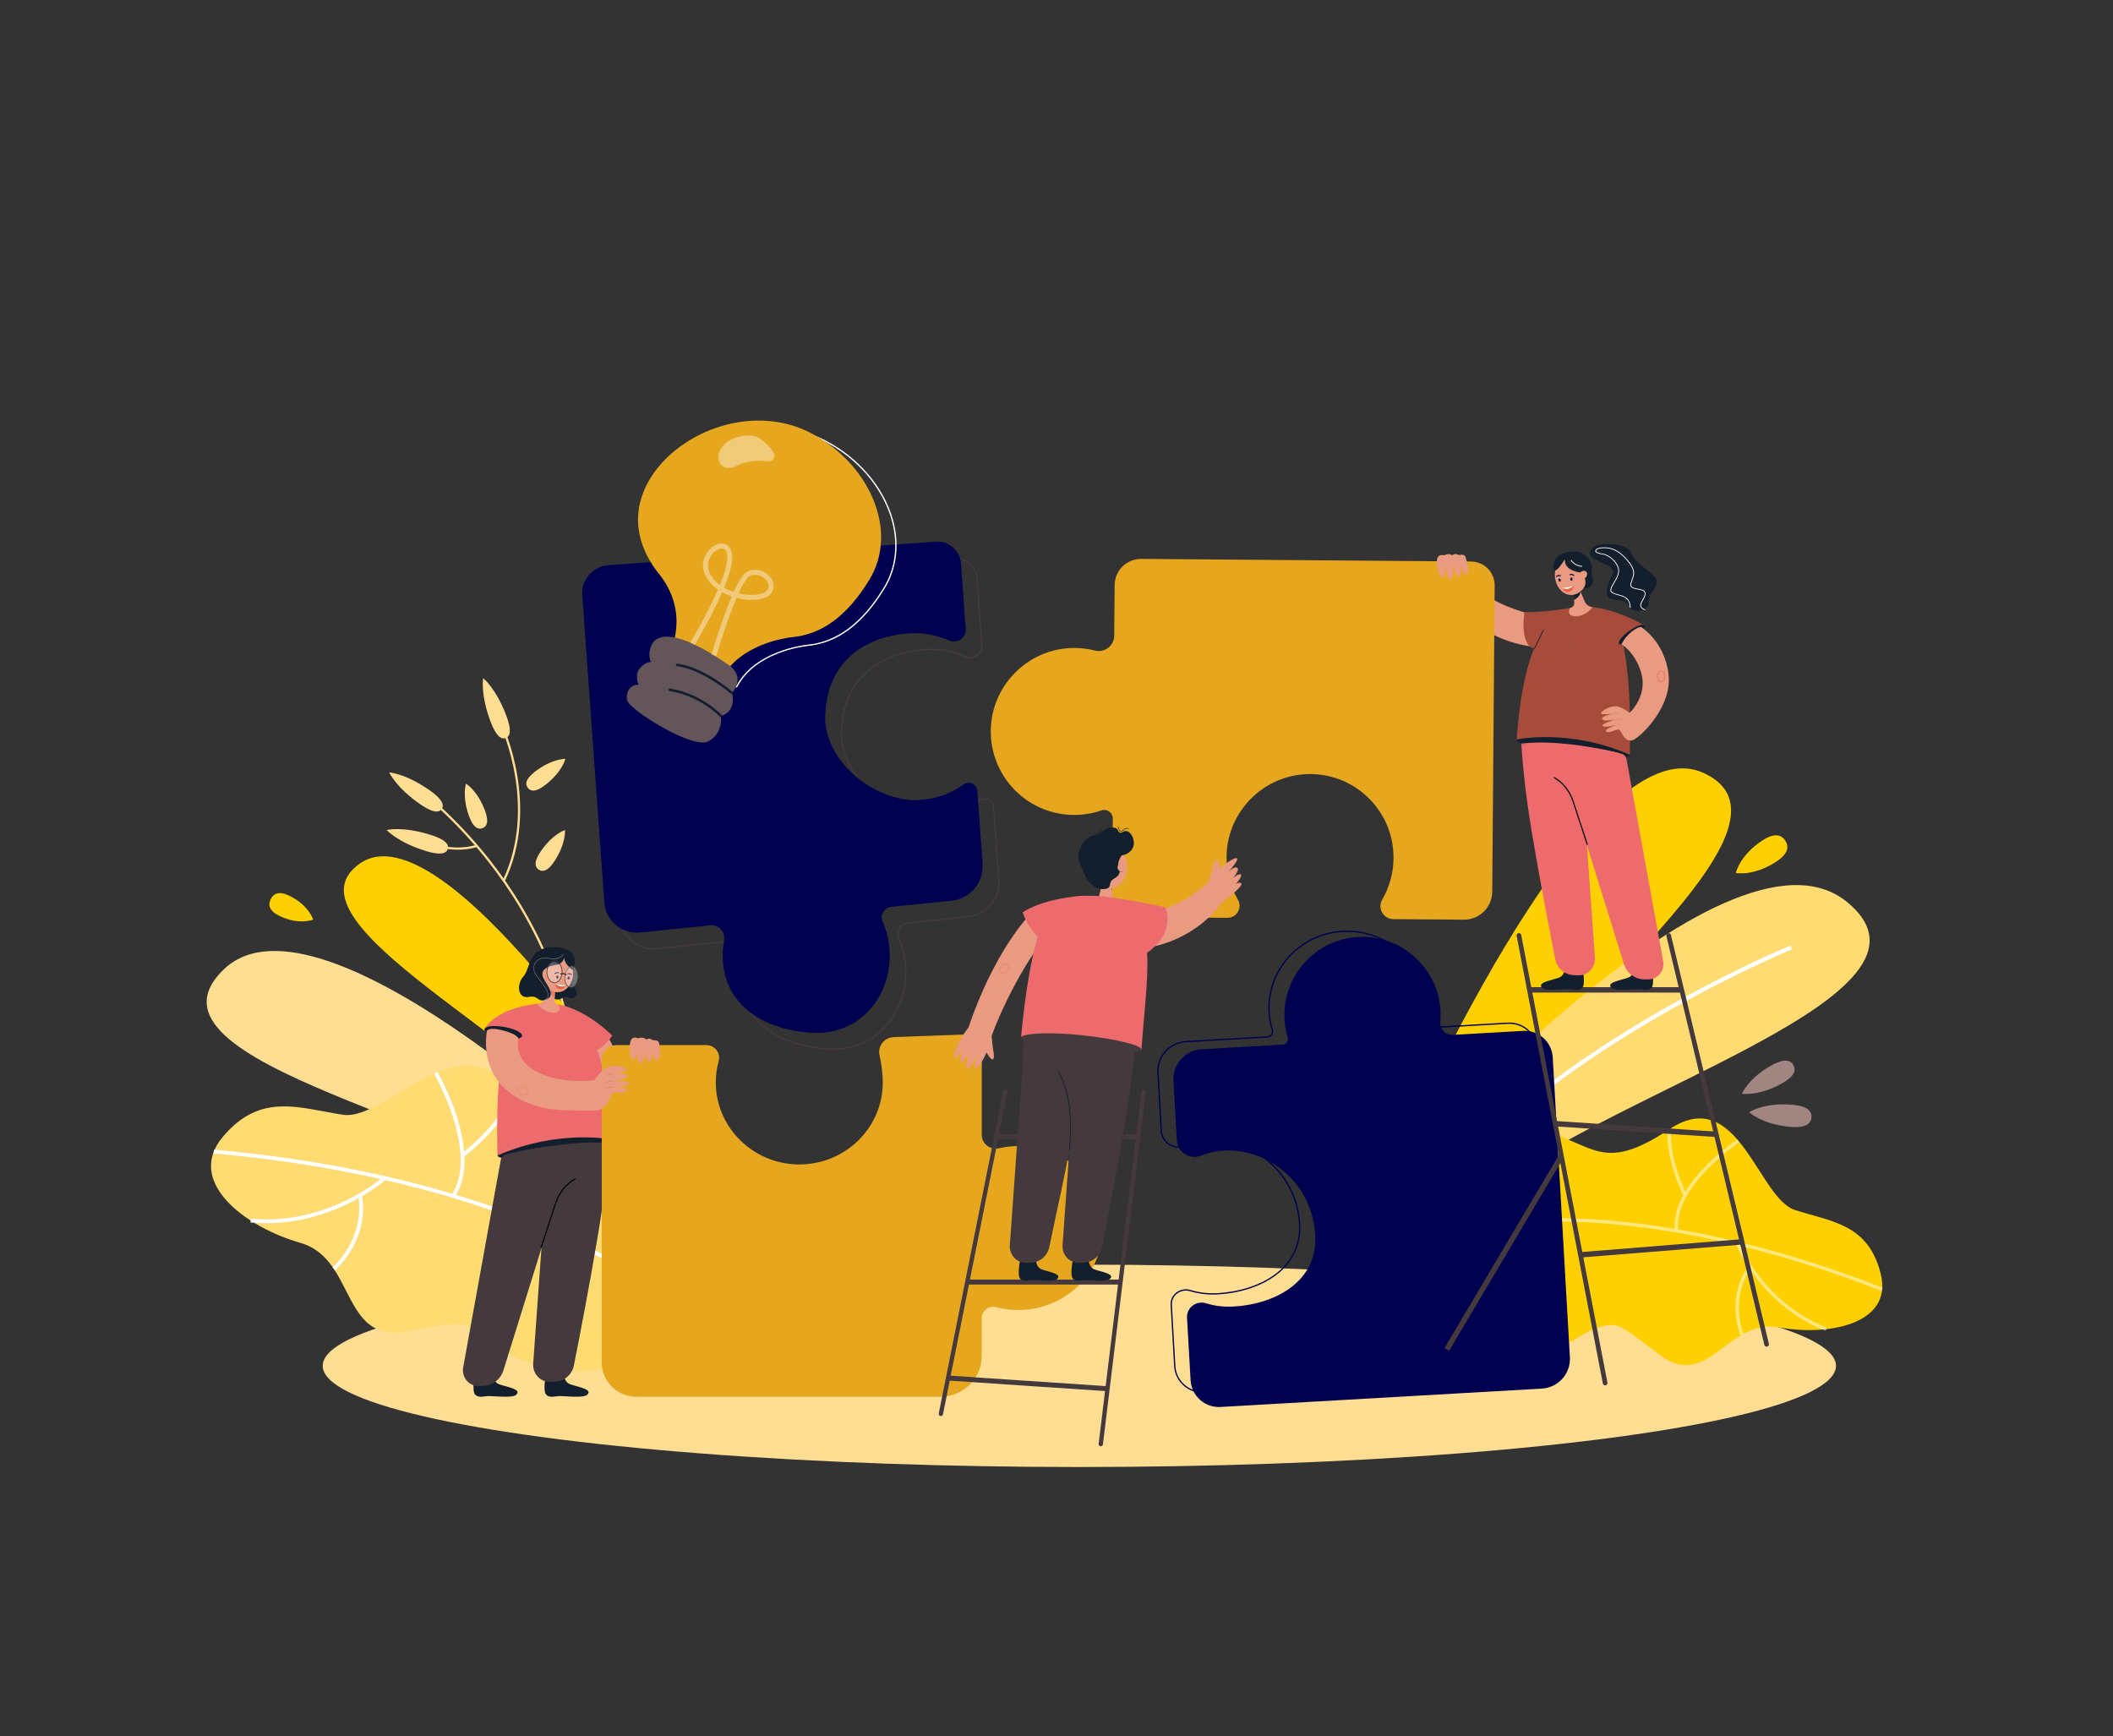 <?xml version="1.0" encoding="utf-8"?>
<!-- Generator: Adobe Illustrator 25.0.0, SVG Export Plug-In . SVG Version: 6.00 Build 0)  -->
<svg version="1.1" id="_x3C_Layer_x3E_" xmlns="http://www.w3.org/2000/svg" xmlns:xlink="http://www.w3.org/1999/xlink" x="0px"
	 y="0px" viewBox="0 0 2433.9 2000" style="enable-background:new 0 0 2433.9 2000;" xml:space="preserve">
<rect x="0" y="0" width="2433.9" height="2000" fill="#333333" stroke="none"/>
<style type="text/css">
	.st0{fill:#EA9A81;}
	.st1{fill:#FFDD93;}
	.st2{fill:#FFD000;}
	.st3{fill:#FFDB72;}
	.st4{fill:#FFFFFF;}
	.st5{opacity:0.5;}
	.st6{opacity:0.6;}
	.st7{fill:#EABCB5;}
	.st8{fill:#44393D;}
	.st9{fill:#000050;}
	.st10{opacity:0.4;}
	.st11{fill:#E6A71F;}
	.st12{fill:#64555A;}
	.st13{fill:#131F2D;}
	.st14{fill:#ED6B6C;}
	.st15{fill:#A74C3B;}
	.st16{fill:#020202;}
	.st17{fill:#E47E6A;}
	.st18{fill:#E9633E;}
	.st19{fill:#080435;}
	.st20{fill:#CD653F;}
	.st21{opacity:0.3;}
	.st22{fill:#EC865C;}
</style>
<g>
	<path class="st0" d="M1795.27,713.1c0,0-75.86-5.98-105.77-49.14l-21.85,20.48c0,0,37.01,63.21,118.94,61.36L1795.27,713.1z"/>
</g>
<g>
	<ellipse class="st1" cx="1243.26" cy="1573.29" rx="871.54" ry="116.56"/>
</g>
<g>
	<path class="st2" d="M1606.63,1337.65c0,0,220.09-511.79,356.66-446.84c136.57,64.95-223.44,310.26-282.79,461.27L1606.63,1337.65z
		"/>
</g>
<g>
	<path class="st3" d="M1600.67,1361.4c0,0,385.52-438.43,527-322.3s-337.89,232.69-445.18,364.11L1600.67,1361.4z"/>
</g>
<g>
	<g>
		<path class="st4" d="M1646.23,1385.2c72.44-92.11,182.2-166.5,261.52-212.68c85.99-50.07,155.68-78.67,156.37-78.95l-1.77-4.34
			c-0.7,0.28-70.69,29.01-156.96,79.24c-79.67,46.39-189.94,121.14-262.84,213.83L1646.23,1385.2z"/>
	</g>
</g>
<g>
	<g>
		<path class="st2" d="M2048.62,1528.9c-57.24-10.57-81.71,72.57-135.38,32.83c-45.38-33.64-47.69-40.09-71.29-32.83
			c-8.09,2.49-15.73,6.23-22.81,10.88c-8.48,5.57-23.37,12.78-39.86,9.06c-100.76-22.75-171.13-215.26-41.24-250.87
			c9.38-2.57,20.56-0.4,32.71,2.58c65.85,16.18,73.26,52.62,152.4,0.08c79.16-52.55,101.62,79.59,144.62,93.24
			c43,13.65,84.73,16.47,98.68,73.92C2180.4,1525.29,2105.85,1539.51,2048.62,1528.9z"/>
	</g>
</g>
<g class="st5">
	<g>
		<g>
			<path class="st4" d="M1725.77,1411.52l-0.75-3.76c1.65-0.33,168.77-31.78,443.66,75.63l-1.39,3.57
				C1893.44,1379.96,1727.42,1411.19,1725.77,1411.52z"/>
		</g>
	</g>
	<g>
		<g>
			<path class="st4" d="M1939.07,1377.14c-22.41-47.34-18.01-75.64-17.81-76.82l3.78,0.63c-0.05,0.28-4.34,28.43,17.5,74.55
				L1939.07,1377.14z"/>
		</g>
	</g>
	<g>
		<g>
			<path class="st4" d="M1929.37,1417.86c-2.66-22,9-47.24,33.72-72.97c18.51-19.27,38.07-32.28,38.27-32.4l2.11,3.19
				c-0.76,0.51-76.41,51.13-70.29,101.72L1929.37,1417.86z"/>
		</g>
	</g>
	<g>
		<g>
			<path class="st4" d="M2003.58,1441.66c-2.78-5.36-4.12-8.65-4.18-8.81l3.56-1.41c0.28,0.7,28.54,69.97,101.32,97.84l-1.37,3.57
				C2044.27,1510.4,2013.94,1461.64,2003.58,1441.66z"/>
		</g>
	</g>
	<g>
		<g>
			<path class="st4" d="M2004.76,1538.13c-8.76-25.16-5.8-45.41-1.77-57.97c4.38-13.67,10.8-21.29,11.07-21.61l2.91,2.49
				c-0.25,0.29-24.63,29.76-8.6,75.83L2004.76,1538.13z"/>
		</g>
	</g>
</g>
<g>
	<path class="st2" d="M2029.94,968.19c14.24-9.33,22.05-6.64,26.46,0.11c4.41,6.74,3.75,14.98-10.48,24.31
		c-25.93,16.99-46.46,13-46.46,13S2003.63,985.43,2029.94,968.19z"/>
</g>
<g class="st6">
	<path class="st7" d="M2064.41,1272.55c17.94,1.52,22.8,7.67,22.2,14.7c-0.59,7.03-6.41,12.29-24.35,10.77
		c-32.68-2.76-47.4-16.83-47.4-16.83S2031.26,1269.75,2064.41,1272.55z"/>
</g>
<g class="st6">
	<path class="st7" d="M2040.71,1227.08c14.8-8.24,21.82-5.98,25.04-0.18c3.23,5.8,1.44,12.96-13.36,21.19
		c-26.96,15-45.83,11.75-45.83,11.75S2013.36,1242.3,2040.71,1227.08z"/>
</g>
<g>
	<g>
		<g>
			<path class="st1" d="M627.92,904.35c-10.83,8.35-16.7,7.39-19.97,3.15c-3.27-4.24-2.7-10.17,8.12-18.52
				c19.72-15.21,35.17-14.87,35.17-14.87S647.93,888.92,627.92,904.35z"/>
		</g>
		<g>
			<path class="st1" d="M638.44,992.32c-7.54,11.4-13.41,12.4-17.88,9.44c-4.47-2.96-5.84-8.74,1.7-20.15
				c13.74-20.77,28.47-25.46,28.47-25.46S652.39,971.24,638.44,992.32z"/>
		</g>
		<g>
			<g>
				<g>
					<path class="st1" d="M661.96,1221.74l-2.59,0.1c-0.02-0.4-1.81-40.51-22.5-96.99c-19.1-52.11-58.65-129.2-138.64-200.55
						l1.72-1.93c80.43,71.74,120.19,149.29,139.38,201.7C660.15,1180.9,661.94,1221.34,661.96,1221.74z"/>
				</g>
			</g>
			<g>
				<g>
					<path class="st1" d="M581.54,1014.91l-2.34-1.11c40.34-84.87-2-176.36-2.43-177.27l2.34-1.11
						C579.54,836.35,622.41,928.91,581.54,1014.91z"/>
				</g>
			</g>
			<g>
				<g>
					<path class="st1" d="M537.63,978.16c-26.07,3.3-47.42-7.26-47.66-7.38l1.16-2.31c0.27,0.14,27.63,13.63,57.81,4.69l0.73,2.48
						C545.59,976.85,541.55,977.66,537.63,978.16z"/>
				</g>
			</g>
			<g>
				<g>
					<path class="st1" d="M494.71,910.2c15.13,10.53,17.15,17.23,14.08,21.63c-3.06,4.4-10.04,4.83-25.17-5.7
						c-27.56-19.18-35.33-36.42-35.33-36.42S466.75,890.74,494.71,910.2z"/>
				</g>
			</g>
			<g>
				<g>
					<path class="st1" d="M495.8,961.61c17.6,5.48,21.54,11.26,19.95,16.37c-1.59,5.12-8.12,7.64-25.72,2.16
						c-32.06-9.98-44.67-24.07-44.67-24.07S463.27,951.48,495.8,961.61z"/>
				</g>
			</g>
			<g>
				<g>
					<path class="st1" d="M558.7,933.94c4.76,12.81,2.11,18.14-2.91,20.01c-5.02,1.87-10.51-0.43-15.27-13.24
						c-8.67-23.34-3.78-38.01-3.78-38.01S549.9,910.26,558.7,933.94z"/>
				</g>
			</g>
			<g>
				<g>
					<path class="st1" d="M583.2,824.34c6.51,17.25,4.38,23.91-0.63,25.81c-5.01,1.89-11.01-1.7-17.52-18.95
						c-11.86-31.42-8.52-50.03-8.52-50.03S571.17,792.46,583.2,824.34z"/>
				</g>
			</g>
		</g>
	</g>
</g>
<g>
	<path class="st2" d="M745.56,1289.65c0,0-235.2-362.42-331.1-294.91s211.39,207.94,276.52,315.61L745.56,1289.65z"/>
</g>
<g>
	<g>
		<path class="st1" d="M736.2,1357.6c0,0-364.86-351.24-478.79-240.65s308.87,176.81,411.08,282.7L736.2,1357.6z"/>
	</g>
	<g>
		<g>
			<path class="st1" d="M698.53,1381.46c-69.26-74.41-169.5-130.81-241.4-165.02c-77.94-37.09-140.25-56.79-140.87-56.99l1.22-3.88
				c0.62,0.2,63.2,19.99,141.4,57.2c72.21,34.36,172.93,91.04,242.62,165.92L698.53,1381.46z"/>
		</g>
	</g>
</g>
<g>
	<g>
		<path class="st3" d="M728.71,1563.92c-36.11,25.59-112.86,19.25-158.64-14.4c-38.59-28.37-27.58-29.22-102.5-15.79
			c-53.74,9.61-60.12-37.74-82.98-71.99c-0.41-0.63-0.84-1.25-1.26-1.86c-8.82-12.68-20.14-23.33-37.33-28.24
			c-18.24-5.2-36.88-13.17-53.21-23.13c-1.36-0.82-2.7-1.66-4.02-2.52c-32.37-20.88-54.2-49.65-42.5-79.47
			c0.27-0.71,0.57-1.41,0.88-2.11c2.2-4.93,5.32-9.9,9.48-14.85c43.34-51.58,87.37-33.33,138.18-25.48
			c28.09,4.34,68.1-31.48,107.44-48.54c0.56-0.25,1.13-0.48,1.69-0.72c31.23-13.11,61.91-13.85,85.72,27.31
			c0,0.01,0.01,0.01,0.01,0.01c0.48,0.84,0.97,1.66,1.44,2.48c53.2,90.66,79.43,57.95,154.18,74.64c13.9,3.11,26.42,6.56,34.7,13.94
			C857.13,1421.99,805.55,1517.42,728.71,1563.92z"/>
	</g>
</g>
<g>
	<g>
		<g>
			<path class="st4" d="M735.02,1475.33l2.66-3.46c-1.52-1.18-156.21-117.94-491.24-147.54l-0.38,4.35
				C579.83,1358.17,733.5,1474.16,735.02,1475.33z"/>
		</g>
	</g>
	<g>
		<g>
			<path class="st4" d="M534.67,1332.17c46.84-36.98,56.69-68.11,57.08-69.41l-4.17-1.27c-0.09,0.31-9.96,31.22-55.61,67.25
				L534.67,1332.17z"/>
		</g>
	</g>
	<g>
		<g>
			<path class="st4" d="M523.95,1378.67c13.86-21.12,14.73-52.79,2.53-91.58c-9.14-29.05-22.53-52.24-22.66-52.47l-3.77,2.19
				c0.52,0.9,52.12,90.91,20.25,139.46L523.95,1378.67z"/>
		</g>
	</g>
	<g>
		<g>
			<path class="st4" d="M436.13,1365.37c5.55-4.07,8.59-6.75,8.72-6.87l-2.92-3.25c-0.63,0.57-64.57,56.97-152.98,48.56l-0.41,4.34
				C359.79,1414.93,415.44,1380.53,436.13,1365.37z"/>
		</g>
	</g>
	<g>
		<g>
			<path class="st4" d="M386.08,1463.27c21.68-21.25,28.91-43.43,31.16-58.28c2.45-16.17-0.25-27.2-0.36-27.67l-4.23,1.06
				c0.11,0.42,10.08,42.86-29.62,81.77L386.08,1463.27z"/>
		</g>
	</g>
</g>
<g>
	<path class="st2" d="M322.08,1055.12c-12.25-5.87-13.39-12.84-10.31-19.28c3.08-6.44,9.23-9.92,21.48-4.05
		c22.31,10.69,27.51,27.52,27.51,27.52S344.72,1065.97,322.08,1055.12z"/>
</g>
<g>
	<path class="st8" d="M959.38,1209.22c-1.9,0-3.82-0.06-5.74-0.18c-27.94-1.74-52.15-9.57-70.01-22.65
		c-20.09-14.71-31.2-35-33.02-60.31c-0.59-8.24-0.14-16.51,1.34-24.56c0.79-4.3-0.46-8.62-3.44-11.85c-3-3.25-7.25-4.86-11.65-4.41
		l-80.74,8.25c-10.4,1.06-20.53-2.05-28.53-8.77c-8-6.72-12.82-16.16-13.57-26.58L688.6,704.41c-1.31-18.26,12.48-34.19,30.74-35.5
		l377.19-27.11c15.32-1.1,28.68,10.47,29.78,25.78l5.42,75.36c0.37,5.08-1.9,9.86-6.07,12.77c-4.22,2.95-9.56,3.45-14.28,1.33
		c-14.28-6.41-30.13-9.2-45.83-8.07l-0.05-0.75l0.05,0.75c-27.39,1.97-50.58,10.96-67.05,25.99c-18.1,16.52-27.73,39.5-28.63,68.29
		c-0.68,21.95,9.94,45.23,29.16,63.88c22.18,21.53,52.51,33.89,79.16,32.25c18.06-1.11,35.32-7.25,49.91-17.77
		c3.22-2.32,7.28-2.7,10.87-1.03c3.58,1.67,5.88,5.02,6.16,8.96l6.04,84.02c1.58,22.02-14.38,41.02-36.34,43.27l-69.22,7.08
		c-3.78,0.39-7.04,2.49-8.96,5.78c-1.88,3.24-2.11,7.04-0.61,10.45c4.45,10.13,7.11,20.91,7.91,32.04
		c2,27.85-7.35,54.43-25.66,72.92C1002.77,1200.77,982.02,1209.22,959.38,1209.22z M838.32,1083.68c4.29,0,8.34,1.76,11.3,4.97
		c3.3,3.58,4.69,8.37,3.81,13.14c-1.46,7.93-1.91,16.06-1.32,24.18c1.79,24.85,12.69,44.77,32.41,59.21
		c17.63,12.91,41.56,20.64,69.22,22.36c24.43,1.52,46.98-6.82,63.49-23.5c18-18.18,27.2-44.33,25.23-71.75
		c-0.79-10.96-3.41-21.57-7.79-31.54c-1.69-3.85-1.44-8.16,0.69-11.81c2.16-3.71,5.84-6.08,10.1-6.52l69.22-7.07
		c21.15-2.16,36.52-20.46,34.99-41.66l-6.04-84.02c-0.24-3.39-2.22-6.27-5.3-7.71c-3.09-1.44-6.58-1.11-9.35,0.88
		c-14.82,10.68-32.35,16.92-50.7,18.05c-27.06,1.66-57.83-10.86-80.3-32.68c-19.81-19.22-30.33-42.31-29.62-65.01
		c0.91-29.21,10.71-52.54,29.12-69.35c16.72-15.27,40.22-24.39,67.95-26.38c15.95-1.15,32.05,1.69,46.55,8.2
		c4.24,1.9,9.02,1.46,12.81-1.19c3.73-2.61,5.76-6.88,5.43-11.43l-5.42-75.36c-0.5-7.02-3.71-13.42-9.03-18.03
		c-5.32-4.61-12.12-6.87-19.14-6.36l-377.19,27.11c-17.44,1.25-30.6,16.46-29.35,33.89l25.42,353.74
		c0.72,10.01,5.35,19.08,13.04,25.54c7.69,6.46,17.42,9.45,27.41,8.43l80.74-8.25C837.25,1083.71,837.78,1083.68,838.32,1083.68z"/>
</g>
<g>
	<g>
		<path class="st9" d="M1385.66,1604.49c-8.19,0-15.98-2.9-22.14-8.28c-6.66-5.82-10.6-13.84-11.1-22.58l-4.03-70.47
			c-0.32-5.56,2.03-10.75,6.45-14.23c4.56-3.6,10.64-4.73,16.27-3.04c10.12,3.04,20.66,4.28,31.33,3.67
			c47.93-2.74,95.53-27.85,93.81-77.76c-0.94-27.12-12.23-52.02-31.79-70.11c-19.63-18.15-45.43-27.93-70.77-26.81
			c-9.8,0.43-19.37,2.4-28.42,5.85c-6.36,2.42-13.28,1.69-18.98-2c-5.58-3.61-8.99-9.44-9.36-15.98l-3.85-67.2
			c-0.53-9.21,2.63-18.07,8.9-24.96c6.26-6.89,14.88-10.97,24.27-11.51l93.5-5.35c1.75-0.1,3.31-0.97,4.3-2.38
			c0.95-1.36,1.21-3.04,0.73-4.61c-2.04-6.68-3.29-13.62-3.69-20.65c-1.35-23.61,6.73-46.38,22.75-64.1
			c16.48-18.23,39.22-28.86,64.03-29.95c49.18-2.15,91.49,35.31,94.36,83.48c0.27,4.47,0.19,8.98-0.22,13.41l-0.74-0.07l0.74,0.07
			c-0.33,3.54,0.92,7.06,3.42,9.66c2.63,2.72,6.32,4.16,10.14,3.94l80.9-4.63c8.84-0.5,17.35,2.39,23.95,8.17
			c6.61,5.78,10.52,13.73,11.02,22.41l19.37,338.5c1.08,18.91-13.73,35.19-33.01,36.3l-370.14,21.18
			C1386.99,1604.48,1386.32,1604.49,1385.66,1604.49z M1365.89,1486.61c-3.64,0-7.22,1.2-10.13,3.49
			c-4.03,3.18-6.18,7.91-5.88,12.98l4.03,70.47c0.48,8.34,4.24,15.99,10.59,21.54c6.36,5.56,14.55,8.35,23.07,7.86l370.14-21.18
			c18.46-1.06,32.64-16.63,31.61-34.72l-19.37-338.5c-0.47-8.27-4.21-15.87-10.51-21.38c-6.31-5.51-14.44-8.29-22.89-7.8l-80.9,4.63
			c-4.25,0.25-8.37-1.36-11.3-4.39c-2.81-2.91-4.2-6.86-3.83-10.83c0.41-4.35,0.48-8.79,0.22-13.18
			c-2.82-47.37-44.43-84.18-92.81-82.08c-24.41,1.06-46.78,11.53-62.99,29.46c-15.75,17.42-23.69,39.8-22.36,63.01
			c0.4,6.91,1.61,13.74,3.63,20.3c0.62,2.01,0.28,4.16-0.93,5.9c-1.25,1.79-3.23,2.89-5.44,3.02l-93.5,5.35
			c-8.99,0.52-17.25,4.43-23.25,11.03c-6,6.59-9.02,15.07-8.52,23.87l3.85,67.2c0.35,6.07,3.51,11.47,8.69,14.82
			c5.3,3.43,11.73,4.11,17.64,1.86c9.21-3.51,18.93-5.51,28.89-5.95c25.73-1.14,51.92,8.79,71.84,27.21
			c19.86,18.36,31.32,43.63,32.27,71.15c0.8,23.13-8.94,42.94-28.16,57.27c-17.02,12.7-40.84,20.52-67.05,22.02
			c-10.84,0.63-21.56-0.63-31.85-3.73C1369.1,1486.84,1367.49,1486.61,1365.89,1486.61z"/>
	</g>
	<g>
		<path class="st9" d="M1659.05,1177.37c0.4-4.44,0.48-8.97,0.21-13.56c-2.9-48.8-44.85-86.67-93.68-84.55
			c-50.24,2.18-88.83,45-85.96,95.03c0.41,7.24,1.68,14.24,3.68,20.89c1.18,3.91-1.62,7.88-5.69,8.11l-93.5,5.35
			c-19,1.09-33.52,17.37-32.43,36.37l3.92,68.56c0.78,13.64,14.62,22.65,27.36,17.71c8.92-3.46,18.55-5.54,28.65-5.98
			c48.45-2.11,101.26,37.03,103.46,99.73c1.76,50.23-44.41,77.13-94.43,80c-11,0.63-21.65-0.75-31.6-3.81
			c-11.19-3.44-22.41,5.14-21.74,16.83l4.11,71.89c1.03,18.01,16.47,31.78,34.48,30.75l370.14-21.18
			c18.9-1.08,33.35-17.28,32.27-36.19l-19.76-345.34c-1.02-17.88-16.35-31.54-34.22-30.52l-80.9,4.63
			C1665.15,1192.56,1658.3,1185.61,1659.05,1177.37z"/>
	</g>
</g>
<g>
	<path class="st9" d="M1046.86,729.6c16.41-1.18,32.15,1.83,46.19,8.13c9.46,4.24,20.04-3.01,19.29-13.36l-5.42-75.36
		c-1.07-14.93-14.04-26.16-28.97-25.09l-377.19,27.11c-17.88,1.28-31.33,16.82-30.04,34.7l25.42,353.74
		c1.52,21.13,20.2,36.82,41.27,34.66l80.74-8.25c9.68-0.99,17.67,7.57,15.9,17.14c-1.45,7.86-1.93,16.03-1.33,24.37
		c3.81,52.98,49.32,78.97,102.33,82.27c55.58,3.46,93.32-43.08,89.52-96.05c-0.81-11.29-3.54-21.98-7.85-31.79
		c-3.38-7.69,1.83-16.42,10.18-17.28l69.22-7.08c21.41-2.19,37.21-21,35.67-42.46l-6.04-84.02c-0.56-7.82-9.48-11.97-15.84-7.38
		c-14.24,10.26-31.47,16.75-50.31,17.91c-51.87,3.17-110.74-44.97-109.12-96.91C952.38,763.93,993.46,733.44,1046.86,729.6z"/>
</g>
<g>
	<g>
		<path class="st4" d="M848.54,791.79c-0.12,0-0.23-0.03-0.34-0.08l-59.64-30.51c-0.18-0.09-0.31-0.25-0.37-0.44
			c-0.06-0.19-0.04-0.4,0.05-0.58c0.06-0.11,5.66-11.07,7.04-27.26c1.27-14.92-0.88-37.47-18.36-60.19
			c-27.82-33.62-33.2-71.29-15.12-106.06c15.14-29.11,44.29-52.84,79.99-65.1c37.72-12.96,76.27-11,108.54,5.51
			c38.32,19.6,67.54,53.75,78.15,91.34c7.96,28.19,4.66,56.33-9.3,79.21c-25.28,41.46-54.49,63.22-89.29,66.52
			c-6.08,0.66-60.07,7.64-80.67,47.24C849.07,791.64,848.81,791.79,848.54,791.79z M789.89,760.2l58.33,29.84
			c21.21-39.71,75.37-46.71,81.5-47.38c34.31-3.26,63.14-24.78,88.16-65.81c13.74-22.53,16.98-50.23,9.14-78.02
			c-10.5-37.19-39.43-70.99-77.39-90.41c-31.91-16.32-70.04-18.25-107.37-5.42c-34.81,11.96-64.4,36.02-79.14,64.38
			c-17.78,34.2-12.47,71.28,14.96,104.43c17.82,23.15,19.99,46.12,18.68,61.32C795.54,747.29,791.14,757.53,789.89,760.2z"/>
	</g>
	<g class="st10">
		<path class="st4" d="M856.39,549.33c-3.79,0-7.07-1.42-9.43-4.24c-4.57-5.44-4.08-14.11,1.2-21.09
			c5.25-6.95,14.79-11.9,25.5-13.25c8.26-1.04,15.78,0.4,20.12,3.84c11.61,9.24,16.83,16.2,15.96,21.28
			c-0.46,2.69-2.64,4.72-6.47,6.04c-0.13,0.04-0.26,0.05-0.39,0.03c-0.2-0.04-19.98-3.92-36.98,4.82
			C862.55,548.48,859.32,549.33,856.39,549.33z M878.88,511.92c-1.63,0-3.31,0.11-5.04,0.32c-10.32,1.3-19.48,6.04-24.49,12.67
			c-4.85,6.42-5.37,14.32-1.25,19.21c3.71,4.41,10.1,4.89,17.1,1.3c16.52-8.49,35.55-5.39,37.75-4.99c3.16-1.13,4.94-2.74,5.3-4.81
			c0.52-3.04-1.73-8.95-15.41-19.85C889.7,513.27,884.68,511.92,878.88,511.92z"/>
	</g>
</g>
<g>
	<path class="st11" d="M932.9,498.27c-68.35-34.97-157.03,0.64-187.52,59.27c-19.17,36.85-10.79,74.03,15.05,105.25
		c34.17,44.41,11.39,88.25,11.39,88.25l59.64,30.51c20.71-39.83,74.47-46.9,81.27-47.64c32.26-3.06,61.95-22.27,88.72-66.16
		C1035.87,611.3,1001.25,533.23,932.9,498.27z"/>
</g>
<g>
	<path class="st12" d="M841.3,767.33c0,0,17.37,12.4,1.94,31.03c0,0,5.92,20.99-12.8,26.33c0,0,3.03,20.34-14.83,29.43
		c-17.86,9.1-91.39-36.8-93.35-47.76c-1.97-10.95,5.83-18.57,13.44-17.43c0,0-5.43-11.81,1.59-19.45
		c7.02-7.64,12.69-6.95,12.69-6.95s-4.88-7.47,0.6-19.58C756.07,730.83,777.31,722.52,841.3,767.33z"/>
</g>
<g class="st10">
	<path class="st4" d="M885.93,531.73c0,0-20.03-4.08-37.47,4.89c-17.44,8.96-26.92-8.24-16.79-21.63
		c10.13-13.39,34.83-17.01,44.55-9.27C885.94,513.44,900.26,526.79,885.93,531.73z"/>
</g>
<g>
	<g>
		<path class="st13" d="M829.95,826.07c-0.21-0.08-0.41-0.2-0.58-0.38c-0.06-0.06-5.79-6.11-15.77-12.76
			c-9.19-6.12-23.97-14.02-42.22-16.89c-0.8-0.13-1.35-0.88-1.22-1.68c0.13-0.8,0.88-1.35,1.68-1.22
			c18.81,2.97,34.02,11.1,43.47,17.4c10.24,6.83,15.97,12.89,16.21,13.14c0.55,0.59,0.52,1.52-0.07,2.07
			C831.03,826.14,830.45,826.25,829.95,826.07z"/>
	</g>
</g>
<g>
	<g>
		<path class="st13" d="M842.75,799.74c-0.17-0.06-0.33-0.15-0.47-0.28c-0.08-0.07-8.43-7.28-20.29-14.8
			c-10.89-6.9-27.05-15.5-42.23-17.24c-0.8-0.09-1.38-0.82-1.29-1.62c0.09-0.8,0.82-1.38,1.62-1.29
			c15.74,1.81,32.35,10.63,43.5,17.7c12.04,7.64,20.52,14.96,20.6,15.04c0.61,0.53,0.68,1.46,0.15,2.07
			C843.94,799.79,843.3,799.94,842.75,799.74z"/>
	</g>
</g>
<g class="st10">
	<path class="st4" d="M825.08,755.6l-5.46-1.59c0.06-0.22,6.52-22.37,14.72-44.98c3.17-8.73,6.01-15.96,8.57-21.95
		c-3.75-1.28-7.49-2.9-11.05-4.88c-12.42,28.68-30.5,58.78-31.67,60.71l-4.87-2.94c0.29-0.47,19.17-31.92,31.66-60.81
		c-5.32-3.71-9.98-8.38-13.31-14.15c-5.89-10.19-5.04-21.58,2.27-30.45c5.53-6.72,13.26-9.87,19.23-7.82
		c2.97,1.02,8,4.26,8.29,14.55c0.25,8.87-3.74,21.89-9.39,35.67c3.55,2.04,7.34,3.66,11.13,4.92c8.32-18.33,13.3-22.57,16.57-23.92
		c10.22-4.22,20.77,0.5,25.91,7.34c4.49,5.98,4.59,13.07,0.25,18.51c-4.26,5.35-14.34,7.98-26.97,7.03
		c-3.9-0.29-8.18-0.98-12.56-2.1c-2.56,5.94-5.45,13.26-8.72,22.25C831.55,733.41,825.14,755.38,825.08,755.6z M850.74,683.45
		c3.71,0.89,7.33,1.45,10.65,1.7c10.26,0.77,19.14-1.2,22.09-4.9c3.87-4.85,1.04-9.68-0.35-11.54c-3.73-4.97-11.73-8.58-19.19-5.5
		C862.21,663.92,858.1,667.45,850.74,683.45z M831.33,631.8c-3.44,0-7.76,2.42-11,6.37c-2.15,2.61-8.63,12.06-1.74,23.99
		c2.68,4.65,6.39,8.5,10.63,11.64c5.18-12.7,8.77-24.48,8.54-32.36c-0.08-2.94-0.77-8.07-4.45-9.33
		C832.7,631.9,832.03,631.8,831.33,631.8z"/>
</g>
<g>
	<g>
		<g>
			<path class="st8" d="M1848.91,1595.82c-1.26,0-2.39-0.9-2.64-2.18l-99.29-515.6c-0.28-1.46,0.67-2.87,2.13-3.15
				c1.46-0.28,2.87,0.67,3.15,2.13l99.29,515.6c0.28,1.46-0.67,2.87-2.13,3.15C1849.25,1595.8,1849.08,1595.82,1848.91,1595.82z"/>
		</g>
		<g>
			<path class="st8" d="M2034.89,1551.21c-1.22,0-2.32-0.83-2.61-2.06l-112.82-470.99c-0.35-1.45,0.55-2.9,1.99-3.24
				c1.44-0.35,2.9,0.54,3.24,1.99l112.82,470.99c0.35,1.44-0.55,2.9-1.99,3.24C2035.31,1551.19,2035.1,1551.21,2034.89,1551.21z"/>
		</g>
		<g>
			<rect x="1761.7" y="1137.11" class="st8" width="176.04" height="6.22"/>
		</g>
		<g>
			
				<rect x="1881.03" y="1207.39" transform="matrix(0.066 -0.998 0.998 0.066 462.893 3095.087)" class="st8" width="6.22" height="185.95"/>
		</g>
		<g>
			
				<rect x="1819.99" y="1433.85" transform="matrix(0.997 -0.08 0.08 0.997 -109.235 158.406)" class="st8" width="188.64" height="6.22"/>
		</g>
	</g>
	<g>
		<g>
			<path class="st13" d="M1803.34,1112.83c0,0-0.26,10.26-7.2,13.15c-6.94,2.89-27.05,5.5-19.53,12.1
				c4.31,3.78,24.63,1.34,30.37,1.34c5.74,0,11.12,2.5,15.39-1.34c4.69-4.22,0-25.25,0-25.25s-4.95,2.58-9.4,2.46
				C1806.54,1115.13,1803.34,1112.83,1803.34,1112.83z"/>
		</g>
		<g>
			<path class="st13" d="M1883.04,1112.83c0,0-0.26,10.26-7.2,13.15s-27.05,5.5-19.53,12.1c4.31,3.78,24.63,1.34,30.37,1.34
				c5.74,0,11.12,2.5,15.39-1.34c4.69-4.22,0-25.25,0-25.25s-4.95,2.58-9.4,2.46C1886.25,1115.13,1883.04,1112.83,1883.04,1112.83z"
				/>
		</g>
		<g>
			<path class="st14" d="M1751.76,831.67c0,0-1.28,42.93,12.42,125.29c9.89,59.46,21.57,119.37,27.3,148.09
				c2.05,10.27,10.69,17.79,20.93,18.2l5.5,0.22c11.07,0.44,20.06-9.07,19.25-20.38l-13.9-194.33l-3.43-63.96L1751.76,831.67z"/>
		</g>
		<g>
			<path class="st13" d="M1877.11,869.45c-0.63,5.23-30.18,4.59-66.35,0.01c-36.18-4.58-64.33-12.42-63.7-17.64
				c0.63-5.23,29.81-5.86,65.99-1.28C1849.22,855.12,1877.74,864.22,1877.11,869.45z"/>
		</g>
		<g>
			<path class="st14" d="M1793.29,862.33l77.23,248.1c3.23,10.39,12.58,17.5,23.23,17.68l4.64,0.08
				c10.96,0.19,19.34-9.95,17.34-20.98l-42.25-233.12c-0.61-2.77-2.66-4.97-5.33-5.74C1853.68,864.17,1791.87,852.07,1793.29,862.33
				z"/>
		</g>
		<g>
			<path class="st15" d="M1865.03,726.61c0,0-10.28-28.91-46.88-27.6c-36.61,1.32-64.25,49.42-71.1,152.81
				c0,0,59.94-13.14,130.16,17.52C1877.21,869.34,1881.11,768.75,1865.03,726.61z"/>
		</g>
		<g>
			<path class="st15" d="M1893.77,720.5l-28.97,20.97c0,0-79.6,8.69-97.29,5.48c-17.7-3.21-11.58-41.9-11.58-41.9
				s20.82,0.88,52.85-4.85c3.01-0.54,6.13-0.94,9.37-1.17c5.43-0.39,10.87-0.22,16.19,0.35
				C1865.99,702.78,1893.77,720.5,1893.77,720.5z"/>
		</g>
		<g>
			<path class="st13" d="M1893.77,720.5c1.57,2.27-3.64,8.81-11.64,14.6c-8,5.79-15.76,8.64-17.33,6.37
				c-1.57-2.27,3.64-8.81,11.64-14.6C1884.44,721.08,1892.2,718.22,1893.77,720.5z"/>
		</g>
		<g>
			<path class="st0" d="M1834.27,699.36c-3.92-0.42-7.32-2.88-8.87-6.49l-4.88-11.33l-1.42-3.29l-8.33-19.34l1.44,20.04l0.87,12.03
				l0.25,3.43c0.2,2.8-1.75,5.27-4.51,5.77l-0.05,0.01c-1.48,2.41-3.53,7.31,2.59,9.25c7.18,2.29,18.81-3.37,22.98-10.07
				C1834.32,699.37,1834.29,699.36,1834.27,699.36z"/>
		</g>
		<g>
			<path class="st0" d="M1878.64,822.61c0,0-10.85-9.93-19.41-9.05c-8.56,0.88-18.84,8.47-13.42,9.05
				c5.42,0.58,12.56-0.58,12.56-0.58s-15.13,3.21-12.84,6.43c2.28,3.21,15.41,0.29,15.41,0.29s-17.7,5.26-14.56,7.59
				c3.14,2.34,16.56-1.75,16.56-1.75s-16.27,5.55-12.56,8.18c3.71,2.63,13.42-4.67,15.7-1.46c2.28,3.21,6.57,15.77,16.27,10.51
				L1878.64,822.61z"/>
		</g>
		<g>
			<path class="st16" d="M1827.81,973.22l-16.61-50.49c-3.73-11.35-11.42-20.83-21.63-26.68l0.65-1.13
				c10.49,6.01,18.38,15.74,22.22,27.4l16.61,50.49L1827.81,973.22z"/>
		</g>
		<g>
			<path class="st13" d="M1833.43,655.61c0,0-0.78,3.29,1.12,10.03c2.77,9.86-8.5,13.98-11.39,11.16
				c-0.36-0.35,0.12-17.12,0.12-17.12l3.6-2.14L1833.43,655.61z"/>
		</g>
		<g>
			<path class="st13" d="M1820.54,681.21c0,0.11-0.01,0.22-0.02,0.33c-0.48,6.46-7.39,9.48-7.39,9.48l-0.04-0.04l-0.87-12.03
				c2.11-0.77,5.12-1.57,6.88-0.7C1820.03,678.7,1820.6,679.61,1820.54,681.21z"/>
		</g>
		<g>
			<ellipse class="st0" cx="1809.87" cy="662.11" rx="18.83" ry="23.23"/>
		</g>
		<g>
			<path class="st13" d="M1802.41,644.28c0.52,0.71-2.44,12.66,19.7,15.52c22.14,2.85,8.84-24.01-7.5-24.61
				c-23.59-0.88-27.02,14.98-24.75,20.69C1792.12,661.59,1802.41,644.28,1802.41,644.28z"/>
		</g>
		<g>
			<path class="st13" d="M1836.53,629.59c0,0-9.94,6.65-2.29,12.92c7.65,6.26,28.69,9,22.95,19.57
				c-5.74,10.57-10.71,26.22-0.38,28.18c10.33,1.96,16.83,1.17,21.04,9.39c4.21,8.22,22.95,3.13,21.42-6.65
				c-1.53-9.78,14.53-18.39,7.65-27.4c-6.89-9-23.72-16.83-27.92-28.57C1874.78,625.29,1844.57,624.5,1836.53,629.59z"/>
		</g>
		<g>
			<path class="st13" d="M1819.67,656c0,0,9.05,9.54,5.91,19.29c0,0,5.25-5.73,5.36-7.87c0.12-2.14-1.28-9.87-1.28-9.87L1819.67,656
				z"/>
		</g>
		<g>
			<path class="st0" d="M1826.18,665.62c-2.13,2.04-5.12,2.25-6.66,0.47c-1.55-1.78-1.07-4.87,1.06-6.91
				c2.13-2.04,5.12-2.25,6.66-0.47C1828.79,660.49,1828.31,663.58,1826.18,665.62z"/>
		</g>
		<g>
			<path class="st4" d="M1894.68,702.83c-0.05,0-0.11-0.01-0.16-0.03c-2.67-1.03-4.25-2.33-4.84-3.97c-0.9-2.5,0.64-5.25,2.27-8.15
				c1.43-2.54,2.9-5.17,2.55-7.53c-0.42-2.79-4.08-3.44-7.95-4.13c-3.27-0.58-6.64-1.18-7.98-3.27c-0.64-0.99-0.76-2.25-0.38-3.74
				c0.43-1.65,0.95-3.12,1.46-4.55c2.18-6.13,3.9-10.98-5.72-22.07c-12.33-14.23-22.55-14.91-31.74-13.53
				c-1.07,0.16-3.8,1.57-3.79,2.81c0.01,0.64,0.89,2.25,8.86,3.25c0.15,0.03,11.34,2.64,16.73,14.71
				c2.87,6.43-1.21,13.31-4.48,18.84c-2.2,3.71-4.1,6.91-3.5,9.06c0.21,0.78,0.76,1.4,1.67,1.89c2.23,1.21,4.74,1.89,7.16,2.55
				c6.23,1.68,12.67,3.43,13.48,14.64c0.02,0.25-0.17,0.46-0.41,0.48c-0.25,0.03-0.46-0.17-0.48-0.42
				c-0.76-10.58-6.62-12.17-12.82-13.84c-2.47-0.67-5.02-1.36-7.35-2.62c-1.12-0.61-1.83-1.43-2.11-2.44
				c-0.69-2.52,1.29-5.87,3.6-9.76c3.34-5.63,7.12-12.01,4.43-18.02c-5.19-11.64-15.95-14.17-16.06-14.19
				c-6.43-0.81-9.59-2.16-9.61-4.12c-0.02-1.98,3.37-3.54,4.55-3.71c9.45-1.42,19.94-0.72,32.55,13.83
				c9.96,11.49,8.16,16.55,5.89,22.96c-0.5,1.41-1.02,2.87-1.43,4.47c-0.33,1.26-0.24,2.25,0.26,3.03c1.13,1.76,4.31,2.32,7.38,2.87
				c4.02,0.71,8.17,1.45,8.68,4.88c0.4,2.66-1.15,5.43-2.65,8.11c-1.53,2.72-2.97,5.29-2.21,7.41c0.5,1.38,1.91,2.51,4.32,3.44
				c0.23,0.09,0.35,0.35,0.26,0.58C1895.02,702.72,1894.86,702.83,1894.68,702.83z"/>
		</g>
		<g>
			<path class="st4" d="M1822.28,652.76C1822.28,652.76,1822.28,652.76,1822.28,652.76c-8.52-0.18-12.76-6.88-12.93-7.17
				c-0.13-0.21-0.06-0.49,0.15-0.62c0.21-0.13,0.49-0.06,0.62,0.15c0.04,0.07,4.17,6.57,12.18,6.74c0.25,0.01,0.44,0.21,0.44,0.46
				C1822.73,652.56,1822.53,652.76,1822.28,652.76z"/>
		</g>
		<g>
			<path class="st17" d="M1858.48,822.32l-0.22-0.6c0.18-0.07,4.35-1.6,6.66,0.04l-0.37,0.52
				C1862.52,820.84,1858.52,822.31,1858.48,822.32z"/>
		</g>
		<g>
			<path class="st17" d="M1861.06,829.04l-0.23-0.59c0.17-0.07,4.19-1.62,7.85,0.01l-0.26,0.58
				C1864.99,827.51,1861.1,829.02,1861.06,829.04z"/>
		</g>
		<g>
			<path class="st17" d="M1863.05,834.88l-0.22-0.59c0.21-0.08,5.14-1.9,7.45,0.05l-0.41,0.49
				C1867.84,833.11,1863.1,834.86,1863.05,834.88z"/>
		</g>
		<g>
			<path class="st14" d="M1752.41,856.5c0,0,16.81-2.34,42.06-0.47c39.1,2.89,72.32,11.94,72.32,11.94l-12.41,2.09l-77.73,3.08
				L1761,860.3L1752.41,856.5z"/>
		</g>
		<g>
			<path class="st18" d="M1799.47,677.15c0,0,6.43,0.15,12.86-2.11c0,0,0.53,6.34-6.43,6.76
				C1801.85,682.05,1799.47,677.15,1799.47,677.15z"/>
		</g>
		<g>
			<path class="st4" d="M1799.47,677.15c0,0,1.56,1.29,5.19,1.28c3.63-0.02,7.68-3.39,7.68-3.39S1804.58,677.17,1799.47,677.15z"/>
		</g>
		<g>
			<g>
				<path class="st19" d="M1808.05,662.34c-0.13-0.03-0.23-0.12-0.29-0.25c-0.09-0.22,0.02-0.47,0.24-0.56
					c0.13-0.05,3.01-1.53,5.54,1.24c0.16,0.17,0.16,0.44-0.02,0.61c-0.17,0.16-0.41,0.12-0.61-0.02c-1.97-1.32-4.5-1.07-4.6-1.03
					C1808.23,662.36,1808.13,662.36,1808.05,662.34z"/>
			</g>
		</g>
		<g>
			<path class="st19" d="M1811.44,667.05c0.03,1.02-0.54,1.87-1.28,1.89c-0.74,0.02-1.37-0.79-1.4-1.81
				c-0.03-1.02,0.54-1.87,1.28-1.89C1810.78,665.22,1811.4,666.02,1811.44,667.05z"/>
		</g>
		<g>
			<g>
				<path class="st19" d="M1792.76,664.57c-0.13,0.02-0.26-0.03-0.36-0.13c-0.16-0.17-0.16-0.44,0.01-0.6c0.1-0.1,2.2-2.57,5.6-0.97
					c0.21,0.1,0.31,0.35,0.22,0.57c-0.1,0.22-0.33,0.26-0.57,0.22c-2.32-0.47-4.57,0.72-4.65,0.8
					C1792.93,664.52,1792.85,664.56,1792.76,664.57z"/>
			</g>
		</g>
		<g>
			<path class="st19" d="M1797.69,667.63c0.42,0.93,0.21,1.93-0.47,2.24c-0.68,0.3-1.56-0.2-1.98-1.14
				c-0.42-0.93-0.21-1.93,0.47-2.24C1796.38,666.19,1797.27,666.7,1797.69,667.63z"/>
		</g>
		<g>
			<path class="st13" d="M1767.51,747.39c-0.07,0-0.13-0.01-0.2-0.05c-0.22-0.11-0.31-0.38-0.21-0.6l10.36-21.22
				c0.11-0.22,0.38-0.31,0.6-0.21c0.22,0.11,0.31,0.38,0.21,0.6l-10.36,21.22C1767.83,747.3,1767.67,747.39,1767.51,747.39z"/>
		</g>
		<g>
			<g>
				<g>
					<path class="st0" d="M1882.03,851.92l-17.52-20.34c0.32-0.2,30.67-18.19,27.38-49.1c-1.5-14.04-10.63-31.31-24.02-40.32
						c4.95-11.63,19.22-21.35,23.09-19.62c17.94,13.21,28.21,32.51,30.91,53.35C1926.75,813.5,1890.75,847.69,1882.03,851.92z"/>
				</g>
			</g>
		</g>
		<g>
			<path class="st17" d="M1913.5,785.86c-1.33,0-2.57-0.74-3.48-2.07c-0.86-1.26-1.33-2.93-1.33-4.69c0-3.73,2.16-6.77,4.81-6.77
				s4.81,3.04,4.81,6.77C1918.31,782.82,1916.15,785.86,1913.5,785.86L1913.5,785.86z M1913.5,773.59c-1.92,0-3.54,2.52-3.54,5.5
				c0,1.51,0.4,2.93,1.11,3.98c0.67,0.98,1.53,1.52,2.43,1.52c0,0,0,0,0,0c1.92,0,3.54-2.52,3.54-5.5
				C1917.04,776.11,1915.42,773.59,1913.5,773.59z"/>
		</g>
	</g>
	<g>
		
			<rect x="1603.35" y="1439.84" transform="matrix(0.51 -0.86 0.86 0.51 -392.19 2197.425)" class="st8" width="258.58" height="6.22"/>
	</g>
</g>
<g>
	<path class="st11" d="M1283.92,673.94l-0.46,58.22c-0.09,11.58-11.01,20.06-22.23,17.2c-8-2.04-16.41-3.08-25.08-2.97
		c-51.57,0.65-93.78,42.53-94.88,94.08c-1.14,53.71,41.84,97.82,95.39,98.25c11.24,0.09,22.03-1.76,32.09-5.22
		c6.43-2.22,13.11,2.65,13.06,9.45l-0.67,84.5c-0.13,15.87,12.64,28.84,28.51,28.96l104.15,0.82c10.85,0.09,17.51-11.67,12.05-21.05
		c-8.66-14.84-13.45-32.21-13-50.72c1.25-51.67,43.75-93.45,95.43-93.82c53.79-0.38,97.3,43.33,96.88,96.93
		c-0.14,17.34-4.85,33.56-12.99,47.54c-5.81,9.99,1.16,22.52,12.71,22.62l81.25,0.64c17.93,0.14,32.59-14.28,32.73-32.21
		l2.79-352.75c0.12-15.13-12.05-27.49-27.17-27.61l-379.93-3.01C1297.75,643.67,1284.05,657.16,1283.92,673.94z"/>
</g>
<g>
	<g>
		<path class="st0" d="M674.43,1175.21c1.59,0.72,29.1,4.48,40.32,56.45c9.67,44.82-27.23,8.8-27.23,8.8L674.43,1175.21z"/>
	</g>
	<g>
		<path class="st13" d="M648.86,1580.83c0,0,0.26,10.52,7.38,13.49c7.12,2.97,27.75,5.65,20.04,12.41
			c-4.42,3.88-25.27,1.37-31.16,1.37c-5.89,0-11.41,2.56-15.79-1.37c-4.81-4.33,0-25.91,0-25.91s5.08,2.65,9.65,2.53
			C645.57,1583.19,648.86,1580.83,648.86,1580.83z"/>
	</g>
	<g>
		<path class="st13" d="M567.08,1580.83c0,0,0.26,10.52,7.38,13.49c7.12,2.97,27.75,5.65,20.04,12.41
			c-4.42,3.88-25.27,1.37-31.16,1.37c-5.89,0-11.41,2.57-15.79-1.37c-4.81-4.33,0-25.91,0-25.91s5.08,2.65,9.65,2.53
			C563.79,1583.19,567.08,1580.83,567.08,1580.83z"/>
	</g>
	<g>
		<path class="st8" d="M701.79,1292.33c0,0,1.32,44.05-12.74,128.56c-10.15,61.01-22.13,122.49-28.01,151.96
			c-2.1,10.54-10.97,18.25-21.48,18.67l-5.65,0.23c-11.36,0.46-20.58-9.3-19.75-20.91l14.26-199.4l3.52-65.63L701.79,1292.33z"/>
	</g>
	<g>
		<path class="st13" d="M573.17,1331.09c0.65,5.36,30.97,4.71,68.09,0.01c37.12-4.7,66.01-12.74,65.36-18.1
			c-0.65-5.36-30.59-6.01-67.71-1.31C601.79,1316.39,572.52,1325.73,573.17,1331.09z"/>
	</g>
	<g>
		<path class="st8" d="M659.17,1323.79l-79.25,254.57c-3.32,10.66-12.91,17.96-23.84,18.14l-4.76,0.08
			c-11.25,0.19-19.84-10.21-17.79-21.52l43.35-239.2c0.63-2.84,2.73-5.1,5.47-5.9C597.21,1325.68,660.63,1313.26,659.17,1323.79z"/>
	</g>
	<g>
		<path class="st14" d="M585.56,1184.53c0,0,10.54-29.67,48.11-28.32c37.56,1.35,65.92,50.71,72.95,156.79
			c0,0-61.51-13.49-133.56,17.98C573.06,1330.98,569.06,1227.77,585.56,1184.53z"/>
	</g>
	<g>
		<path class="st14" d="M558.43,1184.74l27.37,15.04c0,0,73.52,16.57,91.68,13.27c18.16-3.29,27.7-20.16,27.7-20.16
			s-29.11-29.9-61.98-35.79c-3.09-0.56-6.2-0.65-9.52-0.89c-5.58-0.4-11.15-0.23-16.62,0.36
			C570.71,1161.6,558.43,1184.74,558.43,1184.74z"/>
	</g>
	<g>
		<path class="st16" d="M623.75,1437.57l-1.27-0.42l17.04-51.81c3.94-11.96,12.03-21.95,22.8-28.12l0.66,1.16
			c-10.48,6-18.36,15.73-22.2,27.38L623.75,1437.57z"/>
	</g>
	<g>
		<g>
			<g>
				<path class="st13" d="M659.43,1149.6l-0.1-0.43c0.05-0.01,4.83-1.18,6.19-4.44c0.7-1.69,0.37-3.67-0.99-5.89
					c-0.64-1.04-1.23-1.98-1.77-2.85c-3.73-5.94-5.12-8.17-4.1-13.04l0.43,0.09c-0.98,4.69,0.28,6.71,4.04,12.71
					c0.54,0.86,1.13,1.81,1.77,2.85c1.44,2.34,1.79,4.46,1.03,6.29C664.48,1148.37,659.63,1149.55,659.43,1149.6z"/>
			</g>
		</g>
		<g>
			<path class="st13" d="M658.86,1123.01c0,0-1.66,7.53,3.33,15.42c4.99,7.89-0.44,13.65-7.2,10.61c-6.76-3.03-9.34,5.59-17.98,0.82
				C628.36,1145.1,658.86,1123.01,658.86,1123.01z"/>
		</g>
		<g>
			<path class="st0" d="M618.91,1156.32c3.73-0.4,6.98-2.74,8.46-6.19l4.66-10.81l1.35-3.14l7.94-18.45l-1.38,19.12l-0.83,11.48
				l-0.24,3.27c-0.19,2.67,1.67,5.03,4.31,5.5l0.05,0.01c1.41,2.3,3.37,6.97-2.47,8.83c-6.85,2.18-17.94-3.21-21.92-9.61
				C618.87,1156.32,618.89,1156.32,618.91,1156.32z"/>
		</g>
		<g class="st5">
			<path class="st20" d="M632.01,1139c0,0.11,0.01,0.21,0.02,0.32c0.46,6.16,7.05,9.04,7.05,9.04l0.04-0.03l0.83-11.48
				c-2.02-0.74-4.89-1.5-6.57-0.67C632.5,1136.61,631.95,1137.47,632.01,1139z"/>
		</g>
		<g>
			<path class="st0" d="M660.16,1120.78c0-12.24-8.04-22.16-17.96-22.16c-9.92,0-17.96,9.92-17.96,22.16
				c0,12.24,8.04,22.16,17.96,22.16C652.11,1142.95,660.16,1133.02,660.16,1120.78z"/>
		</g>
		<g>
			<path class="st0" d="M626.63,1124.13c2.03,1.94,4.88,2.14,6.35,0.44c1.47-1.7,1.02-4.65-1.01-6.59
				c-2.03-1.94-4.88-2.14-6.35-0.44C624.14,1119.23,624.6,1122.18,626.63,1124.13z"/>
		</g>
		<g>
			<path class="st18" d="M651.87,1135.13c0,0-6.14,0.14-12.27-2.01c0,0-0.51,6.05,6.14,6.45
				C649.6,1139.8,651.87,1135.13,651.87,1135.13z"/>
		</g>
		<g>
			<path class="st4" d="M651.87,1135.13c0,0-1.48,1.23-4.95,1.22c-3.46-0.01-7.32-3.23-7.32-3.23S646.99,1135.14,651.87,1135.13z"/>
		</g>
		<g>
			<g>
				<path class="st19" d="M643.93,1121c0.12-0.03,0.22-0.12,0.27-0.24c0.08-0.21-0.02-0.45-0.23-0.53
					c-0.12-0.05-2.87-1.46-5.29,1.18c-0.15,0.17-0.15,0.42,0.01,0.58c0.16,0.16,0.39,0.11,0.58-0.01c1.88-1.26,4.29-1.02,4.39-0.98
					C643.76,1121.02,643.85,1121.02,643.93,1121z"/>
			</g>
		</g>
		<g>
			<path class="st19" d="M640.7,1125.49c-0.03,0.97,0.52,1.78,1.22,1.81c0.71,0.02,1.31-0.75,1.34-1.72
				c0.03-0.97-0.52-1.78-1.22-1.81C641.33,1123.74,640.73,1124.51,640.7,1125.49z"/>
		</g>
		<g>
			<g>
				<path class="st19" d="M658.52,1123.13c0.12,0.02,0.25-0.02,0.34-0.12c0.16-0.16,0.15-0.42-0.01-0.58
					c-0.1-0.09-2.1-2.45-5.34-0.92c-0.2,0.1-0.3,0.33-0.21,0.54c0.09,0.21,0.32,0.25,0.54,0.21c2.22-0.45,4.36,0.69,4.44,0.76
					C658.35,1123.08,658.43,1123.12,658.52,1123.13z"/>
			</g>
		</g>
		<g>
			<path class="st19" d="M653.82,1126.05c-0.4,0.89-0.2,1.85,0.44,2.14c0.65,0.29,1.49-0.2,1.89-1.08s0.2-1.85-0.44-2.14
				C655.06,1124.67,654.22,1125.16,653.82,1126.05z"/>
		</g>
		<g>
			<path class="st13" d="M649.82,1102.64c0,0-0.39,7.69-9.99,9s-16.23,5.37-14.94,12.29c1.29,6.92,16.77,21.27,5.39,26.83
				c-11.38,5.56-8.96-4.81-21.29-2.4c-12.33,2.4-14.56-14.07-6.07-23.62c8.49-9.56,5.05-34.85,36.9-33.73
				c31.84,1.12,20.18,26.53,20.18,26.53S649.8,1111.13,649.82,1102.64z"/>
		</g>
		<g>
			<path class="st4" d="M627.01,1152.18l-0.1-0.24c2.35-0.95,3.73-2.29,4.22-4.11c1.37-5.03-4.6-12.77-9.87-19.59
				c-1.4-1.81-2.72-3.52-3.89-5.16c-3.26-4.55-3.55-9.98-0.75-14.16c3.1-4.65,9.01-6.62,15.4-5.14c6.19,1.44,10.43,0.14,12.91-1.19
				c2.67-1.44,3.9-3.24,3.91-3.26l0.22,0.15c-0.05,0.08-1.28,1.87-4.01,3.34c-2.51,1.36-6.82,2.67-13.09,1.22
				c-6.29-1.46-12.09,0.47-15.13,5.03c-2.78,4.16-2.5,9.34,0.75,13.87c1.17,1.63,2.49,3.34,3.88,5.15
				c5.3,6.87,11.31,14.66,9.91,19.82C630.88,1149.77,629.41,1151.22,627.01,1152.18z"/>
		</g>
		<g>
			<g>
				<path class="st8" d="M657.27,1137.65c-0.95,0-1.88-0.27-2.75-0.81c-3.86-2.4-5.32-9.66-3.25-16.16l0,0
					c1.27-3.99,3.64-6.97,6.34-7.96c1.61-0.59,3.23-0.45,4.67,0.46c3.86,2.39,5.32,9.64,3.25,16.15c-1.27,4-3.64,6.98-6.34,7.97
					C658.54,1137.54,657.9,1137.65,657.27,1137.65z M652.03,1120.94c-1.97,6.17-0.66,13.01,2.91,15.24
					c1.21,0.75,2.58,0.87,3.96,0.38c2.47-0.91,4.66-3.71,5.86-7.46c1.97-6.18,0.67-13.02-2.91-15.24c-1.21-0.75-2.58-0.88-3.97-0.38
					C655.42,1114.39,653.23,1117.17,652.03,1120.94L652.03,1120.94z"/>
			</g>
		</g>
		<g class="st21">
			<path class="st4" d="M630.49,1116.45c-1.44,6.33,0.86,13.12,5.14,15.18c4.28,2.05,8.92-1.41,10.36-7.74
				c1.44-6.33-0.86-13.12-5.15-15.18C636.57,1106.66,631.93,1110.12,630.49,1116.45z"/>
		</g>
		<g class="st21">
			<path class="st4" d="M651.1,1121.21c-1.45,6.36,0.48,13.25,4.3,15.4c3.82,2.15,8.09-1.27,9.53-7.62
				c1.45-6.36-0.48-13.25-4.3-15.4C656.81,1111.44,652.54,1114.86,651.1,1121.21z"/>
		</g>
		<g>
			<g>
				<path class="st8" d="M638.66,1132.42c-0.96,0-1.93-0.22-2.86-0.67c-4.72-2.21-7.28-9.51-5.71-16.28l0,0
					c0.91-3.93,3.01-6.95,5.76-8.29c1.92-0.92,3.93-0.94,5.83-0.05c4.72,2.22,7.28,9.52,5.71,16.28c-0.91,3.94-3.02,6.97-5.78,8.31
					C640.64,1132.18,639.65,1132.42,638.66,1132.42z M638.83,1107.27c-0.88,0-1.77,0.21-2.62,0.62c-2.5,1.22-4.5,4.12-5.34,7.76l0,0
					c-1.49,6.41,0.87,13.31,5.27,15.38c1.67,0.76,3.45,0.75,5.13-0.03c2.51-1.21,4.51-4.12,5.36-7.78
					c1.48-6.41-0.88-13.31-5.27-15.38C640.53,1107.47,639.68,1107.27,638.83,1107.27z"/>
			</g>
		</g>
		<g>
			<g>
				<path class="st8" d="M651.95,1123.58c-0.17,0-0.34-0.06-0.47-0.17l0,0c-0.08-0.07-2.02-1.58-5.35-0.95
					c-0.39,0.06-0.8-0.18-0.88-0.59c-0.08-0.4,0.18-0.8,0.59-0.87c4.03-0.84,6.49,1.17,6.6,1.25c0.31,0.27,0.36,0.74,0.09,1.05
					C652.37,1123.49,652.16,1123.58,651.95,1123.58z"/>
			</g>
		</g>
	</g>
	<g>
		<path class="st13" d="M558.03,1185.68c-0.56,3.62,8.69,8.26,20.66,10.35c11.97,2.09,22.13,0.85,22.69-2.78
			c0.56-3.62-8.69-8.26-20.66-10.35C568.75,1180.81,558.59,1182.05,558.03,1185.68z"/>
	</g>
	<g>
		<path class="st8" d="M603.01,1325.28c0,0,74.08-14.15,98.1-7.48l-11.52,17.07l-42.82,2.42L603.01,1325.28z"/>
	</g>
	<g>
		<g>
			<path class="st0" d="M658.09,1279.08c-34.33,0-60.62-9.03-78.38-26.98c-26.7-26.98-18.94-63.24-18.74-64.77
				c0,0,1.61-4.92,19.24-0.16c16.38,4.42,16.85,9,16.85,9s-4.56,16.11,9.43,29.97c13.57,13.44,44.11,22.14,79.25,18l1.61,35.04
				C675.97,1279.66,666.67,1279.08,658.09,1279.08z"/>
		</g>
	</g>
	<g class="st5">
		<path class="st22" d="M603.95,1262.02c-1.35,0-2.8-0.38-4.14-1.09h0c-3.38-1.8-5.1-5.21-3.82-7.61c1.28-2.4,5.07-2.9,8.45-1.1
			c1.6,0.85,2.88,2.08,3.61,3.47c0.77,1.47,0.85,2.94,0.21,4.15c-0.64,1.21-1.9,1.97-3.55,2.15
			C604.45,1262.01,604.2,1262.02,603.95,1262.02z M600.29,1252.44c-1.43,0-2.64,0.51-3.16,1.49c-0.94,1.77,0.53,4.39,3.28,5.85h0
			c1.37,0.73,2.84,1.05,4.14,0.91c1.21-0.13,2.11-0.66,2.54-1.47c0.43-0.81,0.36-1.85-0.21-2.93c-0.61-1.16-1.7-2.2-3.07-2.92
			C602.65,1252.74,601.4,1252.44,600.29,1252.44z"/>
	</g>
</g>
<g>
	<path class="st11" d="M1174.68,1320.17c-8.24-0.14-16.24,0.73-23.9,2.51c-10.18,2.36-19.93-5.21-19.93-15.47v-97.54
		c0-10.24-8.66-18.43-19.08-18.05l-82.33,3.02c-10.94,0.4-18.7,10.47-16.31,20.96c2.42,10.65,3.72,22.23,3.72,31.28
		c0,52.56-43.74,95.1-97.44,94.42c-52.13-0.66-94.57-42.63-94.9-93.81c-0.06-8.73,1.09-17.19,3.3-25.22
		c2.55-9.29-4.45-18.45-14.25-18.45H710.33c-9.5,0-17.2,7.56-17.2,16.88v348.77c0,21.81,18,39.48,40.21,39.48h349.62
		c26.44,0,47.88-21.05,47.88-47.01v-43.57c0-8.65,8.37-14.9,16.87-12.63c8.04,2.14,16.5,3.28,25.22,3.28
		c53.56,0,99.9-43.11,96.16-95.74C1264.84,1353.31,1226.34,1321.06,1174.68,1320.17z"/>
</g>
<g>
	<g>
		<path class="st0" d="M734.94,1195.95c0,0-6.8-3.45-8.81,4.09c-2.56,9.62,0.99,24.42,5.42,19.92c1-1.02,2.34-8.34,2.34-8.34
			s-0.3,13.99,4.34,12.73c4.64-1.25,4.84-13.63,4.84-13.63s1.56,14.84,5.47,12.31c3.91-2.54,3.6-12.28,3.6-12.28
			s1.01,13.45,5.47,10.4c4.46-3.05,1.86-13.43,1.81-18.02c-0.04-4.34-3.1-5.07-7.56-4.92c0,0-2.94-3.09-7.12-1.12
			c-1.03,0.48-2.72-1.57-3.53-1.68C737.87,1194.95,734.94,1195.95,734.94,1195.95z"/>
	</g>
</g>
<g>
	<g>
		<g>
			<path class="st0" d="M684.64,1244.72c0,0,8.44-14.46,18.06-16.44s23.39,2.73,17.69,5.22c-5.71,2.49-13.87,3.66-13.87,3.66
				s17.57-1.69,16.17,2.57c-1.39,4.26-16.69,5.58-16.69,5.58s21.06-0.36,18.43,3.25s-18.62,3.76-18.62,3.76s19.6,0.45,16.46,4.56
				c-3.15,4.11-16.2-0.48-17.59,3.78c-1.39,4.26-8.38,20.71-20.73,18.34L684.64,1244.72z"/>
		</g>
	</g>
	<g>
		<path class="st17" d="M699.87,1239.56l-0.57-0.44c1.96-2.56,7.02-2.33,7.24-2.32l-0.04,0.72
			C706.44,1237.52,701.59,1237.3,699.87,1239.56z"/>
	</g>
	<g>
		<path class="st17" d="M697.96,1248.18l-0.48-0.54c3.43-3.01,8.33-2.7,8.54-2.69l-0.05,0.72
			C705.92,1245.67,701.16,1245.38,697.96,1248.18z"/>
	</g>
	<g>
		<path class="st17" d="M698.34,1254.96l-0.61-0.39c1.85-2.9,7.84-2.62,8.09-2.61l-0.04,0.72
			C705.73,1252.68,699.97,1252.41,698.34,1254.96z"/>
	</g>
</g>
<g>
	<g>
		<path class="st8" d="M1267.95,1665.94c-0.1,0-0.2-0.01-0.3-0.02c-1.36-0.17-2.33-1.4-2.17-2.77l49.37-405.68
			c0.17-1.36,1.42-2.34,2.77-2.17c1.36,0.17,2.33,1.41,2.17,2.77l-49.37,405.68C1270.26,1665.01,1269.19,1665.94,1267.95,1665.94z"
			/>
	</g>
	<g>
		<path class="st8" d="M1083.77,1631.12c-0.16,0-0.33-0.02-0.49-0.05c-1.35-0.27-2.22-1.58-1.95-2.93l74.19-370.87
			c0.27-1.35,1.58-2.22,2.93-1.95c1.35,0.27,2.22,1.58,1.95,2.93l-74.19,370.87C1085.97,1630.3,1084.93,1631.12,1083.77,1631.12z"/>
	</g>
	<g>
		<rect x="1147.31" y="1306.39" class="st8" width="162.7" height="5.75"/>
	</g>
	<g>
		<rect x="1114.15" y="1473.92" class="st8" width="176.52" height="5.75"/>
	</g>
	<g>
		
			<rect x="1180" y="1500.39" transform="matrix(0.067 -0.998 0.998 0.067 -485.227 2667.291)" class="st8" width="5.75" height="185.15"/>
	</g>
</g>
<g>
	<g>
		<path class="st0" d="M1142.18,1193.2c11.61-31.39,34.11-77.63,59.29-109.93c5.83-7.48,8.17-10.25,12.19-14.11
			c3.23-3.11,1.44-12.34-3.82-17.93c-4.93-5.24-14.31-7.13-16.25-5.72c-3.31,2.4-7.54,7.57-14.18,15.81
			c-23.06,28.61-45.86,69.29-63.92,122.42L1142.18,1193.2z"/>
	</g>
</g>
<g class="st5">
	<path class="st17" d="M1155.16,1121.94c-0.64,0-1.25-0.15-1.79-0.46c-2.25-1.3-2.6-4.94-0.77-8.11c0.87-1.5,2.09-2.68,3.43-3.33
		c1.43-0.69,2.84-0.71,3.97-0.06c1.13,0.65,1.82,1.88,1.94,3.47c0.11,1.49-0.31,3.14-1.17,4.64
		C1159.38,1120.48,1157.14,1121.94,1155.16,1121.94z M1158.19,1110.75c-0.5,0-1.05,0.14-1.61,0.41c-1.13,0.54-2.16,1.55-2.9,2.83
		l0,0c-1.46,2.53-1.32,5.46,0.31,6.41c1.63,0.94,4.24-0.4,5.7-2.93c0.74-1.28,1.1-2.68,1.01-3.93c-0.09-1.16-0.55-2.04-1.32-2.48
		C1159.03,1110.85,1158.62,1110.75,1158.19,1110.75z"/>
</g>
<g>
	<path class="st0" d="M1266.07,1032.02l3.47-15.09l1.01-4.39l5.94-25.83l2.9,25.04l1.74,15.03l0.55,4.76
		c0.37,3.23,2.4,3.76,5.01,6.4c1.06,1.07,7.8,7.52,0.96,11.17c-8.52,4.55-25.42-0.12-32.26-7.37
		C1255.44,1041.71,1264.94,1036.9,1266.07,1032.02z"/>
</g>
<g>
	
		<ellipse transform="matrix(0.979 -0.203 0.203 0.979 -175.949 280.346)" class="st0" cx="1276" cy="996.22" rx="22.5" ry="27.13"/>
</g>
<g>
	<path class="st13" d="M1287.93,985.86c12.86-0.47,18.53-8.34,18.17-15.2c-0.46-8.8-6.58-16.17-12.78-12.43
		c-6.2,3.75-4.03-4.47-10.29-4.86c-11.7-0.73-13.26,7.67-22.7,8.77c-12.46,1.46-25.16,23.34-13.55,37.76
		C1246.78,999.91,1277.77,986.23,1287.93,985.86z"/>
</g>
<g>
	<path class="st13" d="M1298.69,976.15c0,0-12.72,14.22-10.36,21.51c2.36,7.29,2.12,10.23-5.59,14.79
		c-7.71,4.56-0.16,10.46-10.8,11.72c-10.63,1.26-24.64-10.38-26.18-31.1c-0.86-11.55,5.22-19.61,5.22-19.61L1298.69,976.15z"/>
</g>
<g>
	<path class="st0" d="M1295.23,996.81c-1.72-2.09-4.62-2.54-6.49-1s-1.99,4.47-0.27,6.56c1.72,2.09,4.62,2.54,6.49,1
		C1296.82,1001.83,1296.94,998.9,1295.23,996.81z"/>
</g>
<g>
	<path class="st13" d="M1249.49,996.96c-0.04,0-0.08-0.01-0.12-0.02c-0.17-0.06-0.26-0.26-0.19-0.43c1.11-2.96,4.15-4.25,4.28-4.3
		c0.17-0.07,0.36,0.01,0.43,0.18c0.07,0.17-0.01,0.36-0.18,0.43c-0.03,0.01-2.9,1.23-3.91,3.92
		C1249.75,996.88,1249.62,996.96,1249.49,996.96z"/>
</g>
<g>
	<path class="st13" d="M1253.8,991.26c-0.02,0-0.04,0-0.07-0.01c-0.04-0.01-3.94-0.84-4.08-4.09c-0.01-0.18,0.13-0.34,0.32-0.35
		c0.21,0,0.34,0.13,0.35,0.32c0.12,2.73,3.52,3.47,3.56,3.47c0.18,0.04,0.29,0.21,0.26,0.39
		C1254.09,991.15,1253.96,991.26,1253.8,991.26z"/>
</g>
<g>
	<path class="st13" d="M1291.19,957.85c-0.36,0-0.71-0.09-1.04-0.28c-1.79-1.03-2.42-4.57-2.45-4.72c-0.03-0.18,0.09-0.35,0.27-0.38
		c0.2-0.03,0.35,0.09,0.38,0.27c0.01,0.03,0.6,3.39,2.12,4.26c0.41,0.23,0.84,0.26,1.32,0.07c0.95-0.36,1.66-0.94,2.35-1.49
		c1.36-1.1,2.77-2.24,5.82-1.5c0.18,0.04,0.29,0.22,0.24,0.4c-0.04,0.18-0.23,0.29-0.4,0.24c-2.73-0.66-3.9,0.28-5.25,1.37
		c-0.73,0.59-1.48,1.2-2.53,1.6C1291.74,957.8,1291.46,957.85,1291.19,957.85z"/>
</g>
<g>
	<path class="st13" d="M1260.54,961c-0.26,0-0.52-0.01-0.78-0.03c-0.18-0.02-0.32-0.18-0.3-0.36c0.02-0.18,0.18-0.32,0.36-0.3
		c4.95,0.42,8.87-3.8,8.91-3.84c0.12-0.13,0.33-0.14,0.47-0.02c0.14,0.12,0.14,0.33,0.02,0.47
		C1269.05,957.09,1265.44,961,1260.54,961z"/>
</g>
<g>
	<path class="st13" d="M1292.07,1004.54c-1.11,0-2.84-0.48-4.32-2.95c-0.05-0.08-0.02-0.17,0.05-0.22c0.07-0.04,0.17-0.02,0.22,0.05
		c2.26,3.77,4.97,2.68,5.08,2.63c0.08-0.03,0.17,0,0.21,0.08c0.03,0.08,0,0.17-0.08,0.21
		C1293.22,1004.35,1292.76,1004.54,1292.07,1004.54z"/>
</g>
<g>
	<g>
		<path class="st0" d="M1412.16,1031.86c2.58-6.22-17.45-16.93-17.45-16.93c-2.19-0.47-31.78,31.17-68.36,34.59
			c-13.03,1.22-59.34,33.69-42.16,39.84C1319.72,1102.08,1385.24,1079.16,1412.16,1031.86z"/>
	</g>
</g>
<g>
	<path class="st13" d="M1253.68,1449.93c0,0,0.24,9.48,6.65,12.15s25,5.09,18.05,11.18c-3.98,3.5-22.76,1.24-28.06,1.24
		c-5.3,0-10.28,2.31-14.22-1.24c-4.33-3.9,0-23.33,0-23.33s4.57,2.38,8.69,2.28C1250.72,1452.05,1253.68,1449.93,1253.68,1449.93z"
		/>
</g>
<g>
	<path class="st8" d="M1309.01,1163.9c0,0,1.28,42.77-12.37,124.83c-9.85,59.24-21.49,118.93-27.2,147.55
		c-2.04,10.24-10.65,17.72-20.85,18.13l-5.48,0.22c-11.03,0.44-19.99-9.03-19.18-20.3l13.85-193.61l3.41-63.72L1309.01,1163.9z"/>
</g>
<g>
	<path class="st13" d="M1192.94,1449.93c0,0,0.24,9.48,6.65,12.15s25,5.09,18.05,11.18c-3.98,3.5-22.76,1.24-28.06,1.24
		c-5.3,0-10.28,2.31-14.22-1.24c-4.33-3.9,0-23.33,0-23.33s4.57,2.38,8.69,2.28C1189.98,1452.05,1192.94,1449.93,1192.94,1449.93z"
		/>
</g>
<g>
	<path class="st8" d="M1248.27,1163.9c0,0,3.72,42.34-9.93,124.39c-9.85,59.24-23.93,119.36-29.64,147.98
		c-2.04,10.24-10.65,17.72-20.85,18.13l-5.48,0.22c-11.03,0.44-19.99-9.03-19.18-20.3l13.85-193.61l3.41-63.72L1248.27,1163.9z"/>
</g>
<g>
	<path class="st14" d="M1205.8,1052.02c0,0,10.52-25.84,60.43-19.1c71.96,9.72,56.02,74.85,48.55,176.2
		c0,0-69.42-19.97-138.53-15.01C1176.25,1194.12,1184.44,1090.76,1205.8,1052.02z"/>
</g>
<g>
	<path class="st14" d="M1177.99,1050.9c0,0,8.56,28.18,31.07,36.47c21.39,7.88,96.49,21.43,112.26,10.19
		c34.82-24.83,20.83-52.5,20.83-52.5s-60.47-13.53-85.84-13.17C1203.06,1032.63,1177.99,1050.9,1177.99,1050.9z"/>
</g>
<g>
	<path class="st8" d="M1176.11,1195.39c-0.59,5.13,30.03,11.5,68.42,15.68c38.39,4.18,69.67,3.19,70.26-1.94
		c0.59-5.13-29.74-12.45-68.13-16.63C1208.27,1188.32,1176.7,1190.26,1176.11,1195.39z"/>
</g>
<g>
	<path class="st13" d="M1231.73,1325.66c-0.02,0-0.03,0-0.05,0c-0.23-0.02-0.39-0.23-0.37-0.46c6.83-63.62-12.28-89.94-12.47-90.2
		c-0.14-0.18-0.1-0.44,0.08-0.58c0.19-0.14,0.44-0.1,0.58,0.08c0.2,0.26,19.5,26.84,12.63,90.79
		C1232.12,1325.5,1231.94,1325.66,1231.73,1325.66z"/>
</g>
<g>
	<path class="st0" d="M1107.93,1194.54c5.61-9.35,10.79-14.42,10.79-14.42s22.1,5.98,22.65,8.23c1.28,5.17,1.5,15.95,2.68,21.15
		c0.51,2.25,1.71,9.95-0.46,10.76c-1.88,0.7-5.73-4.96-7.23-7.87c-5.7,14.14-20.32,32.22-10.52,1.72c-0.02-0.01-0.03-0.01-0.05-0.02
		c-1.27,2.99-8.37,19.64-11.68,16.37c-2.92-2.89,1.66-15.02,3.71-19.96c-0.04-0.02-0.09-0.05-0.13-0.07
		c-2.51,4.85-8.88,16.39-10.77,12.74c-2.37-4.58,2.34-17.99,2.34-17.99s-6.39,17.01-9.77,12.07c-2.31-3.37,5.02-16.36,7.35-21
		C1107.16,1195.56,1107.53,1195.01,1107.93,1194.54z"/>
</g>
<g>
	<path class="st0" d="M1408.66,1038.42c0,0-18.44-14.66-18.04-17c0.9-5.41,5.08-15.67,6.09-21.06c0.44-2.34,2.44-10.09,4.81-9.98
		c2.06,0.1,3.39,7.01,3.62,10.38c11.14-11.03,32.32-22.15,10.64,2.67c0.01,0.01,0.03,0.02,0.04,0.04c2.42-2.31,7.36-6.24,9.91-3.15
		c1.02,1.23-1.63,7.2-5.58,11.03c0.03,0.04,7.67-6.26,9.37-3.83c1.63,2.32-5.96,10.69-5.96,10.69s6.37-3.67,6.35,0.46
		C1429.9,1022.86,1408.66,1038.42,1408.66,1038.42z"/>
</g>
<g>
	<g>
		<path class="st0" d="M1663.28,639.68c0,0-7.24-2.39-8.09,5.38c-1.08,9.89,4.67,23.99,8.37,18.88c0.84-1.16,0.06-14.8,0.06-14.8
			s2.81,20.07,7.2,18.13c4.4-1.94,2.3-18.6,2.3-18.6s4.22,18.83,7.7,15.73c3.48-3.1,0.92-15.88,0.92-15.88s3.81,16.34,7.76,12.65
			c3.95-3.69-0.2-13.56-0.93-18.09c-0.7-4.28-3.83-4.54-8.22-3.72c0,0-3.37-2.61-7.21-0.03c-0.94,0.63-2.93-1.14-3.75-1.13
			C1666.03,638.25,1663.28,639.68,1663.28,639.68z"/>
	</g>
</g>
</svg>
